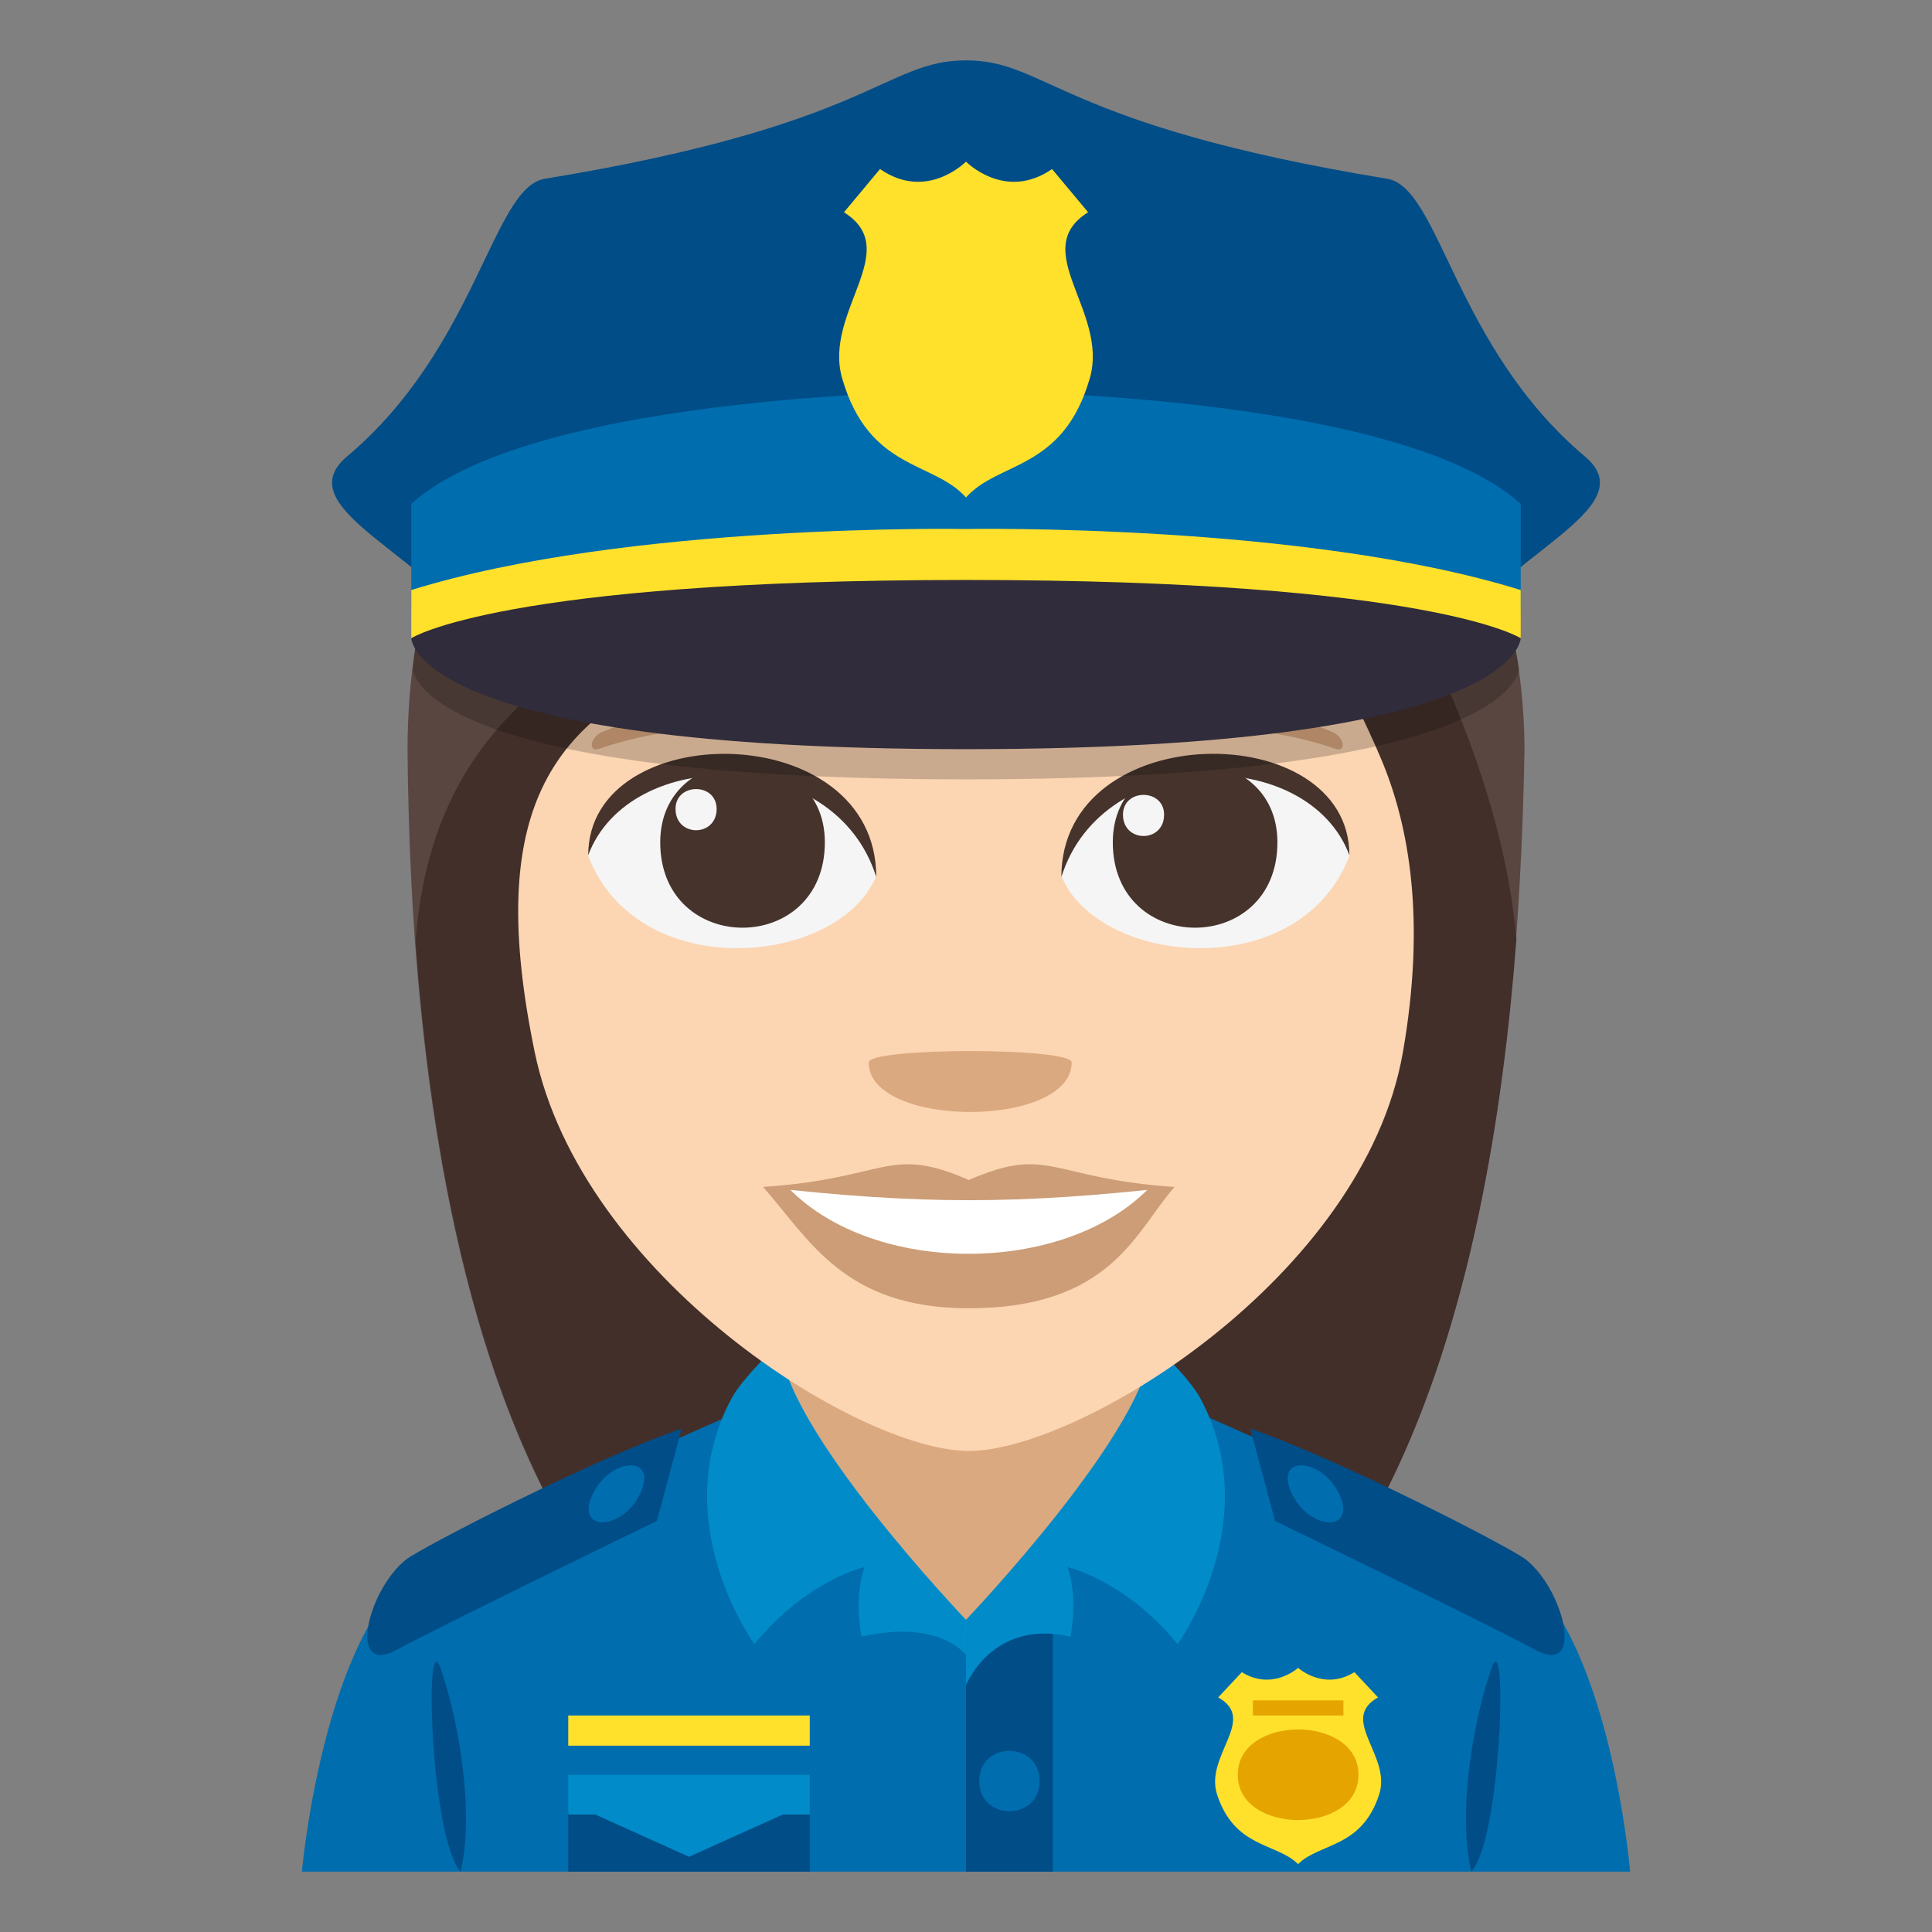 <?xml version="1.0" encoding="utf-8"?>
<!-- Generator: Adobe Illustrator 15.0.0, SVG Export Plug-In . SVG Version: 6.00 Build 0)  -->
<!DOCTYPE svg PUBLIC "-//W3C//DTD SVG 1.1//EN" "http://www.w3.org/Graphics/SVG/1.1/DTD/svg11.dtd">
<svg version="1.1" id="Layer_1" xmlns="http://www.w3.org/2000/svg" xmlns:xlink="http://www.w3.org/1999/xlink" x="0px" y="0px"
	 width="64px" height="64px" viewBox="0 0 64 64" enable-background="new 0 0 64 64" xml:space="preserve">
<rect x="0" y="0" width="64" height="64" fill="#808080" stroke="none"/>
<path fill="#594640" d="M41.096,9.521C36.465,2.99,13.5,5.607,13.5,24.867c0.096,10.348,1.632,33.85,18.452,33.85
	c16.817,0,18.355-23.403,18.549-33.85C50.5,18.451,47.137,10.867,41.096,9.521z"/>
<path fill="#422F2A" d="M13.766,31.188c0.828,11.417,4.273,27.528,18.201,27.528c13.973,0,17.396-16.148,18.266-27.604
	c-0.457-5.274-3.281-12.087-9.406-20.118C28.271,19.981,14.709,18.582,13.766,31.188z"/>
<path fill="#006DAE" d="M13.902,51.869c2.199-1.494,11.332-5.439,11.332-5.439h13.604c0,0,9.123,3.936,11.313,5.436
	C53.33,54.041,54,62,54,62H10C10,62,10.709,54.033,13.902,51.869z"/>
<polygon fill="#DBA97F" points="25.859,49.656 32,54.656 38.139,49.656 38.139,40 25.859,40 "/>
<rect x="18.824" y="56.828" fill="#FFE12C" width="8" height="1"/>
<rect x="18.824" y="60" fill="#014D87" width="8" height="2"/>
<rect x="32" y="53.922" fill="#014D87" width="2.875" height="8.078"/>
<polygon fill="#018BC9" points="26.824,58.791 18.824,58.791 18.824,60.109 19.719,60.109 22.824,61.508 25.93,60.109 
	26.824,60.109 "/>
<path fill="#FFE12C" d="M40.354,56.229l0.783-0.836c1.02,0.631,1.865-0.143,1.865-0.143s0.848,0.773,1.865,0.143l0.781,0.836
	c-1.309,0.736,0.457,1.926,0.039,3.215c-0.582,1.791-1.977,1.596-2.686,2.307c-0.711-0.711-2.102-0.516-2.684-2.307
	C39.9,58.154,41.668,56.965,40.354,56.229z"/>
<path fill="#018BC9" d="M24.99,54.465c0,0-2.957-4.068-0.746-8.16c0.377-0.693,1.607-1.846,1.607-1.846
	c0,2.766,6.148,9.197,6.148,9.197v1.172c0,0-0.854-1.205-3.457-0.613c0,0-0.271-1.217,0.092-2.303
	C28.635,51.912,26.709,52.352,24.99,54.465z"/>
<path fill="#018BC9" d="M39.01,54.465c0,0,2.955-4.068,0.744-8.16c-0.375-0.693-1.607-1.846-1.607-1.846
	c0,2.766-6.146,9.197-6.146,9.197v2.172c0,0,0.854-2.205,3.457-1.613c0,0,0.271-1.217-0.092-2.303
	C35.365,51.912,37.291,52.352,39.01,54.465z"/>
<path fill="#006DAE" d="M34.438,59c0,1.332-2,1.332-2,0C32.438,57.666,34.438,57.666,34.438,59z"/>
<path fill="#014D87" d="M41.418,47.328l0.82,3.055c0,0,6.98,3.385,8.625,4.273c1.633,0.883,0.971-1.963-0.313-2.992
	C50.072,51.279,44.26,48.281,41.418,47.328z"/>
<path fill="#006DAE" d="M44.385,49.539c0.539,1.221-1,1.158-1.582-0.041C42.156,48.164,43.822,48.268,44.385,49.539z"/>
<path fill="#014D87" d="M22.58,47.328l-0.82,3.055c0,0-6.979,3.385-8.625,4.273c-1.631,0.883-0.971-1.963,0.313-2.992
	C13.928,51.279,19.738,48.281,22.58,47.328z"/>
<path fill="#006DAE" d="M19.613,49.539c-0.539,1.221,1.002,1.158,1.584-0.041C21.844,48.164,20.176,48.268,19.613,49.539z"/>
<path fill="#E6A400" d="M45.002,58.791c0,2-4,2-4,0S45.002,56.791,45.002,58.791z"/>
<rect x="41.502" y="56.328" fill="#E6A400" width="3" height="0.5"/>
<path fill="#014D87" d="M15.26,62c0.469-2.006-0.08-5.057-0.666-6.736C14.049,53.699,14.256,60.896,15.26,62z"/>
<path fill="#014D87" d="M49.406,55.264c-0.586,1.68-1.137,4.73-0.668,6.736C49.744,60.896,49.949,53.699,49.406,55.264z"/>
<path fill="#FCD5B2" d="M45.742,25.118c-2.056-4.845-5.823-10.103-5.823-10.103c-13.789,8.286-25.445,4.128-22.208,19.83
	c1.535,7.451,10.752,13.221,14.385,13.221c3.626,0,13.077-5.727,14.379-13.221C47.23,30.505,46.699,27.376,45.742,25.118z"/>
<path fill="#F5F5F5" d="M44.7,28.358c-1.642,4.274-8.317,3.647-9.541,0.658C36.09,24.212,43.799,23.802,44.7,28.358z"/>
<path fill="#45332C" d="M36.863,27.903c0,3.771,5.453,3.771,5.453,0C42.316,24.403,36.863,24.403,36.863,27.903z"/>
<path fill="#45332C" d="M44.7,28.328c0-4.591-9.541-4.591-9.541,0.726C36.523,24.692,43.338,24.692,44.7,28.328z"/>
<path fill="#F5F5F5" d="M19.486,28.358c1.641,4.274,8.318,3.647,9.541,0.658C28.098,24.212,20.39,23.802,19.486,28.358z"/>
<path fill="#45332C" d="M27.324,27.903c0,3.771-5.453,3.771-5.453,0C21.871,24.403,27.324,24.403,27.324,27.903z"/>
<path fill="#45332C" d="M19.486,28.328c0-4.589,9.541-4.589,9.541,0.724C27.664,24.692,20.85,24.692,19.486,28.328z"/>
<path fill="#F5F5F5" d="M37.2,26.987c0,0.942,1.362,0.942,1.362,0C38.563,26.113,37.2,26.113,37.2,26.987z"/>
<path fill="#F5F5F5" d="M23.739,26.796c0,0.942-1.361,0.942-1.361,0C22.378,25.92,23.739,25.92,23.739,26.796z"/>
<path fill="#CC9D76" d="M38.907,39.32c-1.281,1.451-2.082,4.018-6.813,4.018c-4.129,0-5.266-2.262-6.815-4.018H38.907z"/>
<path fill="#FFFFFF" d="M38.056,39.365c-2.804,2.873-9.085,2.912-11.926,0H38.056z"/>
<path fill="#CC9D76" d="M32.094,39.09c-2.67-1.17-2.69-0.047-6.815,0.23c5.208,0.584,8.422,0.584,13.629,0
	C34.785,39.043,34.764,37.92,32.094,39.09z"/>
<path fill="#DBA97F" d="M44.121,24.239c-2.89-1.19-6.844-1.423-8.874-0.628c-0.429,0.168-0.415,1.192-0.037,1.09
	c2.911-0.792,6.263-0.854,9.021,0.104C44.6,24.937,44.555,24.419,44.121,24.239z"/>
<path fill="#DBA97F" d="M19.96,24.241c2.889-1.19,6.843-1.423,8.875-0.63c0.429,0.168,0.415,1.194,0.036,1.09
	c-2.912-0.792-6.262-0.854-9.019,0.105C19.481,24.937,19.526,24.419,19.96,24.241z"/>
<path fill="#DBA97F" d="M35.5,35.195c0,2.188-6.723,2.188-6.723,0C28.777,34.692,35.5,34.692,35.5,35.195z"/>
<path opacity="0.2" d="M13.752,21.49l-0.08,0.651c0,0-0.047,3.676,18.328,3.676s18.322-3.676,18.322-3.676l-0.109-0.599
	L13.752,21.49z"/>
<path fill="#014D87" d="M52.504,15.123c-4.316-3.639-4.807-8.915-6.553-9.201C35.08,4.138,34.709,2,32,2
	c-2.713,0-3.08,2.138-13.951,3.922c-1.744,0.286-2.236,5.563-6.555,9.201c-2.08,1.756,2.961,3.308,4.766,6.443
	c0.975,1.691,30.508,1.691,31.479,0C49.545,18.431,54.588,16.879,52.504,15.123z"/>
<path fill="#006DAE" d="M32,12.95c0,0-14.232,0-18.375,3.739v3.508H32h18.375v-3.508C46.232,12.95,32,12.95,32,12.95z"/>
<path fill="#302C3B" d="M32,18.525c-16.979,0-18.375,2.616-18.375,2.616s0,3.676,18.375,3.676s18.375-3.676,18.375-3.676
	S48.977,18.525,32,18.525z"/>
<path fill="#FFE12C" d="M32,17.524c0,0-11.213-0.205-18.375,2.022v1.595c0,0,2.971-1.929,18.375-1.929
	c15.408,0,18.375,1.929,18.375,1.929v-1.595C43.213,17.319,32,17.524,32,17.524z"/>
<path fill="#FFE12C" d="M36.045,7.031L34.85,5.6C33.291,6.677,32,5.354,32,5.354S30.707,6.677,29.152,5.6l-1.195,1.432
	c2.002,1.259-0.695,3.296-0.059,5.502c0.889,3.063,3.018,2.729,4.102,3.945c1.084-1.216,3.213-0.882,4.1-3.945
	C36.74,10.327,34.041,8.29,36.045,7.031z"/>
</svg>
